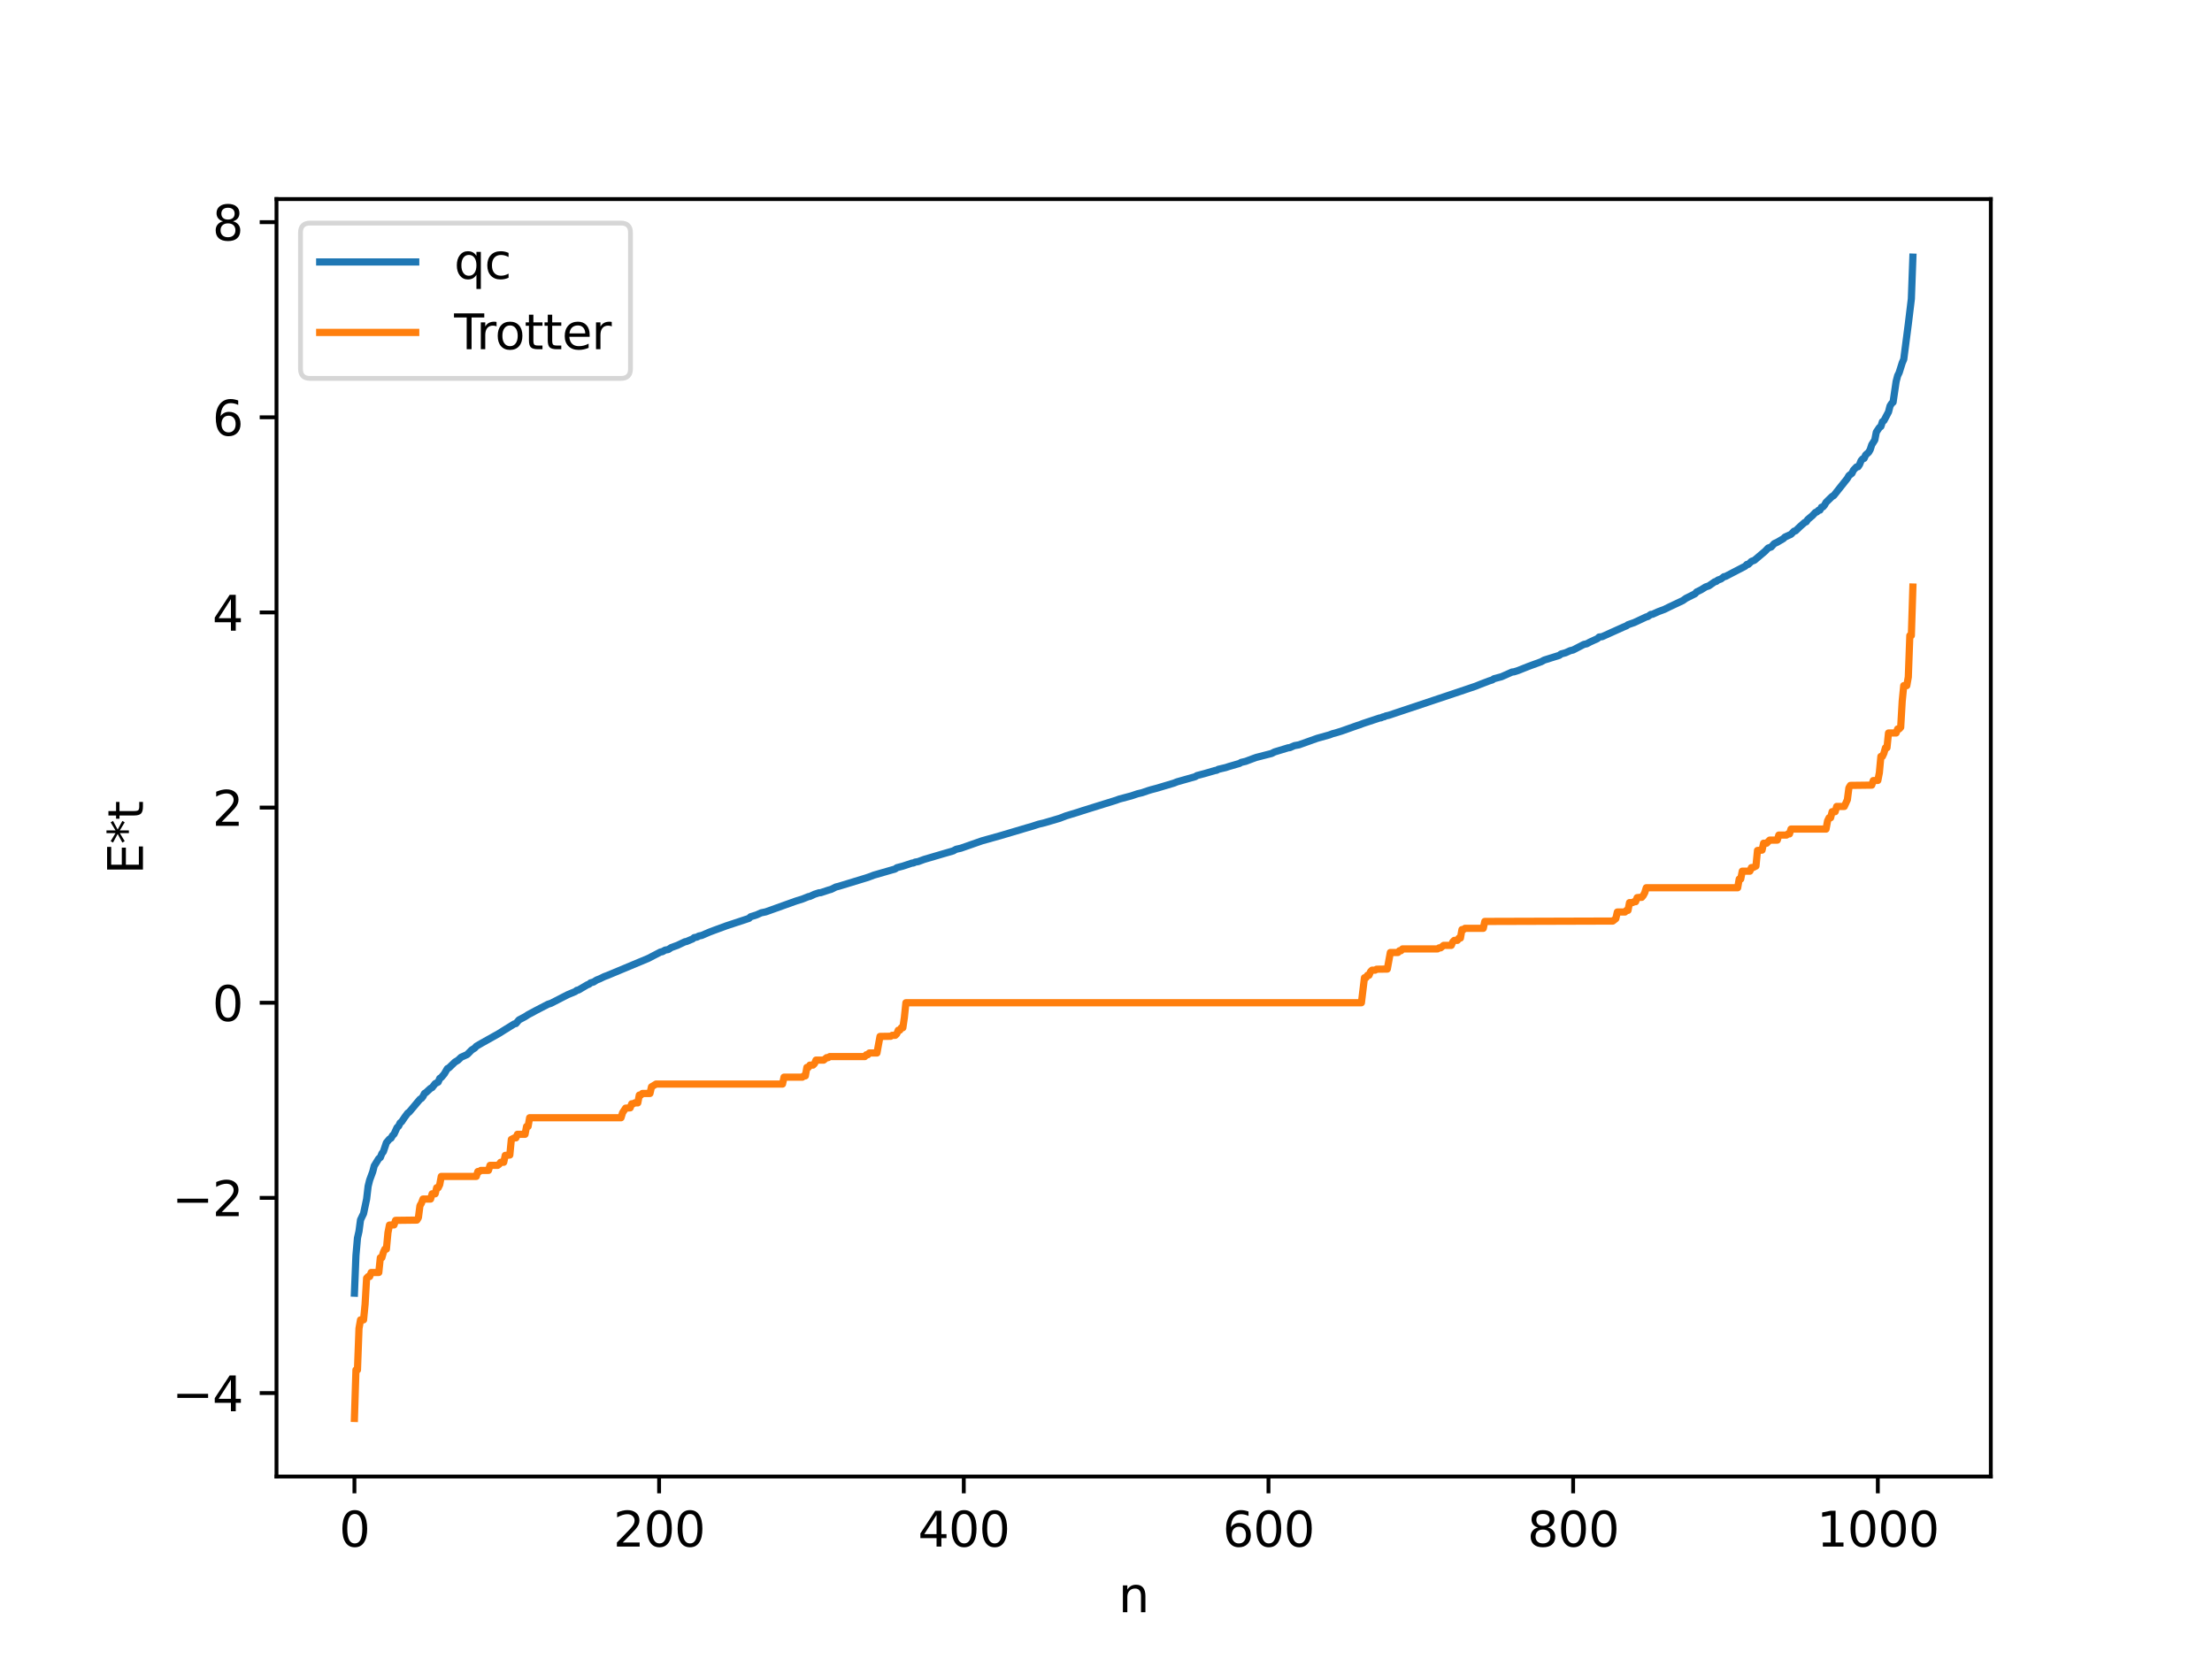 <?xml version="1.0" encoding="utf-8" standalone="no"?>
<!DOCTYPE svg PUBLIC "-//W3C//DTD SVG 1.1//EN"
  "http://www.w3.org/Graphics/SVG/1.1/DTD/svg11.dtd">
<svg xmlns:xlink="http://www.w3.org/1999/xlink" width="460.8pt" height="345.6pt" viewBox="0 0 460.8 345.6" xmlns="http://www.w3.org/2000/svg" version="1.1">
 <defs>
  <style type="text/css">*{stroke-linejoin: round; stroke-linecap: butt}</style>
 </defs>
 <g id="figure_1">
  <g id="patch_1">
   <path d="M 0 345.6 
L 460.8 345.6 
L 460.8 0 
L 0 0 
z
" style="fill: #ffffff"/>
  </g>
  <g id="axes_1">
   <g id="patch_2">
    <path d="M 57.6 307.584 
L 414.72 307.584 
L 414.72 41.472 
L 57.6 41.472 
z
" style="fill: #ffffff"/>
   </g>
   <g id="matplotlib.axis_1">
    <g id="xtick_1">
     <g id="line2d_1">
      <defs>
       <path id="mc0d57e1fc9" d="M 0 0 
L 0 3.5 
" style="stroke: #000000; stroke-width: 0.8"/>
      </defs>
      <g>
       <use xlink:href="#mc0d57e1fc9" x="73.833" y="307.584" style="stroke: #000000; stroke-width: 0.8"/>
      </g>
     </g>
     <g id="text_1">
      <!-- 0 -->
      <g transform="translate(70.651 322.182) scale(0.1 -0.1)">
       <defs>
        <path id="DejaVuSans-30" d="M 2034 4250 
Q 1547 4250 1301 3770 
Q 1056 3291 1056 2328 
Q 1056 1369 1301 889 
Q 1547 409 2034 409 
Q 2525 409 2770 889 
Q 3016 1369 3016 2328 
Q 3016 3291 2770 3770 
Q 2525 4250 2034 4250 
z
M 2034 4750 
Q 2819 4750 3233 4129 
Q 3647 3509 3647 2328 
Q 3647 1150 3233 529 
Q 2819 -91 2034 -91 
Q 1250 -91 836 529 
Q 422 1150 422 2328 
Q 422 3509 836 4129 
Q 1250 4750 2034 4750 
z
" transform="scale(0.016)"/>
       </defs>
       <use xlink:href="#DejaVuSans-30"/>
      </g>
     </g>
    </g>
    <g id="xtick_2">
     <g id="line2d_2">
      <g>
       <use xlink:href="#mc0d57e1fc9" x="137.304" y="307.584" style="stroke: #000000; stroke-width: 0.8"/>
      </g>
     </g>
     <g id="text_2">
      <!-- 200 -->
      <g transform="translate(127.76 322.182) scale(0.1 -0.1)">
       <defs>
        <path id="DejaVuSans-32" d="M 1228 531 
L 3431 531 
L 3431 0 
L 469 0 
L 469 531 
Q 828 903 1448 1529 
Q 2069 2156 2228 2338 
Q 2531 2678 2651 2914 
Q 2772 3150 2772 3378 
Q 2772 3750 2511 3984 
Q 2250 4219 1831 4219 
Q 1534 4219 1204 4116 
Q 875 4013 500 3803 
L 500 4441 
Q 881 4594 1212 4672 
Q 1544 4750 1819 4750 
Q 2544 4750 2975 4387 
Q 3406 4025 3406 3419 
Q 3406 3131 3298 2873 
Q 3191 2616 2906 2266 
Q 2828 2175 2409 1742 
Q 1991 1309 1228 531 
z
" transform="scale(0.016)"/>
       </defs>
       <use xlink:href="#DejaVuSans-32"/>
       <use xlink:href="#DejaVuSans-30" x="63.623"/>
       <use xlink:href="#DejaVuSans-30" x="127.246"/>
      </g>
     </g>
    </g>
    <g id="xtick_3">
     <g id="line2d_3">
      <g>
       <use xlink:href="#mc0d57e1fc9" x="200.775" y="307.584" style="stroke: #000000; stroke-width: 0.8"/>
      </g>
     </g>
     <g id="text_3">
      <!-- 400 -->
      <g transform="translate(191.231 322.182) scale(0.1 -0.1)">
       <defs>
        <path id="DejaVuSans-34" d="M 2419 4116 
L 825 1625 
L 2419 1625 
L 2419 4116 
z
M 2253 4666 
L 3047 4666 
L 3047 1625 
L 3713 1625 
L 3713 1100 
L 3047 1100 
L 3047 0 
L 2419 0 
L 2419 1100 
L 313 1100 
L 313 1709 
L 2253 4666 
z
" transform="scale(0.016)"/>
       </defs>
       <use xlink:href="#DejaVuSans-34"/>
       <use xlink:href="#DejaVuSans-30" x="63.623"/>
       <use xlink:href="#DejaVuSans-30" x="127.246"/>
      </g>
     </g>
    </g>
    <g id="xtick_4">
     <g id="line2d_4">
      <g>
       <use xlink:href="#mc0d57e1fc9" x="264.246" y="307.584" style="stroke: #000000; stroke-width: 0.8"/>
      </g>
     </g>
     <g id="text_4">
      <!-- 600 -->
      <g transform="translate(254.702 322.182) scale(0.1 -0.1)">
       <defs>
        <path id="DejaVuSans-36" d="M 2113 2584 
Q 1688 2584 1439 2293 
Q 1191 2003 1191 1497 
Q 1191 994 1439 701 
Q 1688 409 2113 409 
Q 2538 409 2786 701 
Q 3034 994 3034 1497 
Q 3034 2003 2786 2293 
Q 2538 2584 2113 2584 
z
M 3366 4563 
L 3366 3988 
Q 3128 4100 2886 4159 
Q 2644 4219 2406 4219 
Q 1781 4219 1451 3797 
Q 1122 3375 1075 2522 
Q 1259 2794 1537 2939 
Q 1816 3084 2150 3084 
Q 2853 3084 3261 2657 
Q 3669 2231 3669 1497 
Q 3669 778 3244 343 
Q 2819 -91 2113 -91 
Q 1303 -91 875 529 
Q 447 1150 447 2328 
Q 447 3434 972 4092 
Q 1497 4750 2381 4750 
Q 2619 4750 2861 4703 
Q 3103 4656 3366 4563 
z
" transform="scale(0.016)"/>
       </defs>
       <use xlink:href="#DejaVuSans-36"/>
       <use xlink:href="#DejaVuSans-30" x="63.623"/>
       <use xlink:href="#DejaVuSans-30" x="127.246"/>
      </g>
     </g>
    </g>
    <g id="xtick_5">
     <g id="line2d_5">
      <g>
       <use xlink:href="#mc0d57e1fc9" x="327.717" y="307.584" style="stroke: #000000; stroke-width: 0.8"/>
      </g>
     </g>
     <g id="text_5">
      <!-- 800 -->
      <g transform="translate(318.173 322.182) scale(0.1 -0.1)">
       <defs>
        <path id="DejaVuSans-38" d="M 2034 2216 
Q 1584 2216 1326 1975 
Q 1069 1734 1069 1313 
Q 1069 891 1326 650 
Q 1584 409 2034 409 
Q 2484 409 2743 651 
Q 3003 894 3003 1313 
Q 3003 1734 2745 1975 
Q 2488 2216 2034 2216 
z
M 1403 2484 
Q 997 2584 770 2862 
Q 544 3141 544 3541 
Q 544 4100 942 4425 
Q 1341 4750 2034 4750 
Q 2731 4750 3128 4425 
Q 3525 4100 3525 3541 
Q 3525 3141 3298 2862 
Q 3072 2584 2669 2484 
Q 3125 2378 3379 2068 
Q 3634 1759 3634 1313 
Q 3634 634 3220 271 
Q 2806 -91 2034 -91 
Q 1263 -91 848 271 
Q 434 634 434 1313 
Q 434 1759 690 2068 
Q 947 2378 1403 2484 
z
M 1172 3481 
Q 1172 3119 1398 2916 
Q 1625 2713 2034 2713 
Q 2441 2713 2670 2916 
Q 2900 3119 2900 3481 
Q 2900 3844 2670 4047 
Q 2441 4250 2034 4250 
Q 1625 4250 1398 4047 
Q 1172 3844 1172 3481 
z
" transform="scale(0.016)"/>
       </defs>
       <use xlink:href="#DejaVuSans-38"/>
       <use xlink:href="#DejaVuSans-30" x="63.623"/>
       <use xlink:href="#DejaVuSans-30" x="127.246"/>
      </g>
     </g>
    </g>
    <g id="xtick_6">
     <g id="line2d_6">
      <g>
       <use xlink:href="#mc0d57e1fc9" x="391.188" y="307.584" style="stroke: #000000; stroke-width: 0.8"/>
      </g>
     </g>
     <g id="text_6">
      <!-- 1000 -->
      <g transform="translate(378.463 322.182) scale(0.1 -0.1)">
       <defs>
        <path id="DejaVuSans-31" d="M 794 531 
L 1825 531 
L 1825 4091 
L 703 3866 
L 703 4441 
L 1819 4666 
L 2450 4666 
L 2450 531 
L 3481 531 
L 3481 0 
L 794 0 
L 794 531 
z
" transform="scale(0.016)"/>
       </defs>
       <use xlink:href="#DejaVuSans-31"/>
       <use xlink:href="#DejaVuSans-30" x="63.623"/>
       <use xlink:href="#DejaVuSans-30" x="127.246"/>
       <use xlink:href="#DejaVuSans-30" x="190.869"/>
      </g>
     </g>
    </g>
    <g id="text_7">
     <!-- n -->
     <g transform="translate(232.991 335.861) scale(0.1 -0.1)">
      <defs>
       <path id="DejaVuSans-6e" d="M 3513 2113 
L 3513 0 
L 2938 0 
L 2938 2094 
Q 2938 2591 2744 2837 
Q 2550 3084 2163 3084 
Q 1697 3084 1428 2787 
Q 1159 2491 1159 1978 
L 1159 0 
L 581 0 
L 581 3500 
L 1159 3500 
L 1159 2956 
Q 1366 3272 1645 3428 
Q 1925 3584 2291 3584 
Q 2894 3584 3203 3211 
Q 3513 2838 3513 2113 
z
" transform="scale(0.016)"/>
      </defs>
      <use xlink:href="#DejaVuSans-6e"/>
     </g>
    </g>
   </g>
   <g id="matplotlib.axis_2">
    <g id="ytick_1">
     <g id="line2d_7">
      <defs>
       <path id="m023ba4027f" d="M 0 0 
L -3.5 0 
" style="stroke: #000000; stroke-width: 0.8"/>
      </defs>
      <g>
       <use xlink:href="#m023ba4027f" x="57.6" y="290.196" style="stroke: #000000; stroke-width: 0.8"/>
      </g>
     </g>
     <g id="text_8">
      <!-- −4 -->
      <g transform="translate(35.858 293.995) scale(0.1 -0.1)">
       <defs>
        <path id="DejaVuSans-2212" d="M 678 2272 
L 4684 2272 
L 4684 1741 
L 678 1741 
L 678 2272 
z
" transform="scale(0.016)"/>
       </defs>
       <use xlink:href="#DejaVuSans-2212"/>
       <use xlink:href="#DejaVuSans-34" x="83.789"/>
      </g>
     </g>
    </g>
    <g id="ytick_2">
     <g id="line2d_8">
      <g>
       <use xlink:href="#m023ba4027f" x="57.6" y="249.543" style="stroke: #000000; stroke-width: 0.8"/>
      </g>
     </g>
     <g id="text_9">
      <!-- −2 -->
      <g transform="translate(35.858 253.342) scale(0.1 -0.1)">
       <use xlink:href="#DejaVuSans-2212"/>
       <use xlink:href="#DejaVuSans-32" x="83.789"/>
      </g>
     </g>
    </g>
    <g id="ytick_3">
     <g id="line2d_9">
      <g>
       <use xlink:href="#m023ba4027f" x="57.6" y="208.89" style="stroke: #000000; stroke-width: 0.8"/>
      </g>
     </g>
     <g id="text_10">
      <!-- 0 -->
      <g transform="translate(44.237 212.689) scale(0.1 -0.1)">
       <use xlink:href="#DejaVuSans-30"/>
      </g>
     </g>
    </g>
    <g id="ytick_4">
     <g id="line2d_10">
      <g>
       <use xlink:href="#m023ba4027f" x="57.6" y="168.236" style="stroke: #000000; stroke-width: 0.8"/>
      </g>
     </g>
     <g id="text_11">
      <!-- 2 -->
      <g transform="translate(44.237 172.036) scale(0.1 -0.1)">
       <use xlink:href="#DejaVuSans-32"/>
      </g>
     </g>
    </g>
    <g id="ytick_5">
     <g id="line2d_11">
      <g>
       <use xlink:href="#m023ba4027f" x="57.6" y="127.583" style="stroke: #000000; stroke-width: 0.8"/>
      </g>
     </g>
     <g id="text_12">
      <!-- 4 -->
      <g transform="translate(44.237 131.382) scale(0.1 -0.1)">
       <use xlink:href="#DejaVuSans-34"/>
      </g>
     </g>
    </g>
    <g id="ytick_6">
     <g id="line2d_12">
      <g>
       <use xlink:href="#m023ba4027f" x="57.6" y="86.93" style="stroke: #000000; stroke-width: 0.8"/>
      </g>
     </g>
     <g id="text_13">
      <!-- 6 -->
      <g transform="translate(44.237 90.729) scale(0.1 -0.1)">
       <use xlink:href="#DejaVuSans-36"/>
      </g>
     </g>
    </g>
    <g id="ytick_7">
     <g id="line2d_13">
      <g>
       <use xlink:href="#m023ba4027f" x="57.6" y="46.276" style="stroke: #000000; stroke-width: 0.8"/>
      </g>
     </g>
     <g id="text_14">
      <!-- 8 -->
      <g transform="translate(44.237 50.076) scale(0.1 -0.1)">
       <use xlink:href="#DejaVuSans-38"/>
      </g>
     </g>
    </g>
    <g id="text_15">
     <!-- E*t -->
     <g transform="translate(29.778 182.148) rotate(-90) scale(0.1 -0.1)">
      <defs>
       <path id="DejaVuSans-45" d="M 628 4666 
L 3578 4666 
L 3578 4134 
L 1259 4134 
L 1259 2753 
L 3481 2753 
L 3481 2222 
L 1259 2222 
L 1259 531 
L 3634 531 
L 3634 0 
L 628 0 
L 628 4666 
z
" transform="scale(0.016)"/>
       <path id="DejaVuSans-2a" d="M 3009 3897 
L 1888 3291 
L 3009 2681 
L 2828 2375 
L 1778 3009 
L 1778 1831 
L 1422 1831 
L 1422 3009 
L 372 2375 
L 191 2681 
L 1313 3291 
L 191 3897 
L 372 4206 
L 1422 3572 
L 1422 4750 
L 1778 4750 
L 1778 3572 
L 2828 4206 
L 3009 3897 
z
" transform="scale(0.016)"/>
       <path id="DejaVuSans-74" d="M 1172 4494 
L 1172 3500 
L 2356 3500 
L 2356 3053 
L 1172 3053 
L 1172 1153 
Q 1172 725 1289 603 
Q 1406 481 1766 481 
L 2356 481 
L 2356 0 
L 1766 0 
Q 1100 0 847 248 
Q 594 497 594 1153 
L 594 3053 
L 172 3053 
L 172 3500 
L 594 3500 
L 594 4494 
L 1172 4494 
z
" transform="scale(0.016)"/>
      </defs>
      <use xlink:href="#DejaVuSans-45"/>
      <use xlink:href="#DejaVuSans-2a" x="63.184"/>
      <use xlink:href="#DejaVuSans-74" x="113.184"/>
     </g>
    </g>
   </g>
   <g id="line2d_14">
    <path d="M 73.833 269.389 
L 74.15 261.547 
L 74.467 257.912 
L 74.785 256.501 
L 75.102 254.13 
L 75.737 252.801 
L 76.372 249.791 
L 76.689 247.105 
L 77.006 245.831 
L 77.641 244.108 
L 77.958 242.884 
L 78.91 241.341 
L 79.228 241.128 
L 79.545 240.323 
L 79.862 239.911 
L 80.497 238.036 
L 81.132 237.292 
L 81.449 237.113 
L 81.767 236.564 
L 82.084 236.257 
L 82.719 234.875 
L 83.036 234.603 
L 83.353 233.925 
L 83.671 233.674 
L 84.305 232.733 
L 84.94 231.876 
L 85.258 231.654 
L 87.479 229.006 
L 87.796 228.817 
L 88.114 228.415 
L 88.431 227.787 
L 88.748 227.592 
L 89.7 226.717 
L 90.018 226.56 
L 90.653 225.742 
L 91.287 225.406 
L 91.605 224.652 
L 91.922 224.453 
L 92.557 223.704 
L 93.191 222.613 
L 93.509 222.462 
L 94.778 221.242 
L 95.413 220.862 
L 96.048 220.251 
L 97.317 219.68 
L 98.269 218.72 
L 98.904 218.324 
L 99.221 217.957 
L 100.173 217.402 
L 103.981 215.265 
L 104.934 214.661 
L 107.155 213.287 
L 107.472 213.225 
L 108.107 212.47 
L 109.377 211.793 
L 110.011 211.383 
L 111.598 210.531 
L 114.137 209.212 
L 114.772 209.005 
L 118.262 207.212 
L 119.849 206.555 
L 120.167 206.299 
L 120.484 206.249 
L 122.388 205.133 
L 122.705 205.032 
L 123.023 204.748 
L 123.658 204.565 
L 124.292 204.158 
L 124.927 203.91 
L 125.879 203.446 
L 126.514 203.213 
L 135.082 199.634 
L 137.621 198.308 
L 137.939 198.272 
L 138.573 197.92 
L 139.208 197.809 
L 139.843 197.391 
L 141.112 196.934 
L 142.699 196.181 
L 143.016 196.13 
L 143.968 195.725 
L 144.286 195.6 
L 144.603 195.326 
L 145.238 195.2 
L 145.555 194.998 
L 146.19 194.865 
L 147.777 194.178 
L 148.729 193.818 
L 151.267 192.885 
L 156.028 191.312 
L 156.345 190.989 
L 157.615 190.586 
L 158.567 190.156 
L 159.519 189.959 
L 165.866 187.686 
L 167.135 187.294 
L 168.405 186.786 
L 168.722 186.733 
L 169.674 186.289 
L 170.626 185.979 
L 170.943 185.97 
L 172.53 185.444 
L 173.165 185.261 
L 174.117 184.782 
L 174.752 184.624 
L 180.464 182.879 
L 181.099 182.663 
L 182.051 182.303 
L 186.494 181.02 
L 186.811 180.765 
L 188.081 180.431 
L 189.985 179.796 
L 190.302 179.772 
L 190.62 179.597 
L 191.254 179.493 
L 192.524 179.026 
L 196.332 177.906 
L 196.967 177.722 
L 198.553 177.261 
L 199.188 176.917 
L 200.14 176.706 
L 204.583 175.153 
L 208.391 174.089 
L 213.786 172.485 
L 215.056 172.12 
L 216.325 171.704 
L 217.595 171.397 
L 220.768 170.462 
L 222.038 169.969 
L 224.577 169.196 
L 225.529 168.881 
L 232.51 166.706 
L 233.145 166.468 
L 235.684 165.792 
L 236.953 165.363 
L 237.905 165.138 
L 239.175 164.702 
L 239.81 164.509 
L 240.762 164.26 
L 241.714 163.983 
L 244.57 163.128 
L 245.205 162.87 
L 249.013 161.792 
L 249.33 161.57 
L 250.917 161.153 
L 253.139 160.506 
L 253.456 160.464 
L 253.773 160.267 
L 255.36 159.892 
L 255.995 159.68 
L 258.216 159.034 
L 258.534 158.827 
L 259.486 158.605 
L 261.072 158.009 
L 261.707 157.782 
L 264.881 156.966 
L 265.515 156.642 
L 268.372 155.774 
L 268.689 155.751 
L 269.641 155.336 
L 270.593 155.162 
L 274.401 153.802 
L 276.94 153.094 
L 277.575 152.85 
L 278.527 152.588 
L 279.479 152.297 
L 282.653 151.17 
L 283.287 150.972 
L 283.922 150.72 
L 287.413 149.564 
L 287.73 149.53 
L 288.048 149.348 
L 288.365 149.316 
L 288.682 149.146 
L 289.317 149.007 
L 302.963 144.442 
L 303.915 144.124 
L 307.406 142.943 
L 308.358 142.558 
L 310.262 141.831 
L 310.897 141.633 
L 311.215 141.395 
L 312.801 140.971 
L 315.023 139.985 
L 315.34 139.967 
L 316.292 139.668 
L 317.562 139.159 
L 318.514 138.783 
L 321.053 137.854 
L 321.687 137.507 
L 324.861 136.511 
L 325.178 136.242 
L 326.13 135.985 
L 327.082 135.554 
L 327.717 135.398 
L 329.939 134.248 
L 330.573 134.104 
L 331.208 133.756 
L 332.795 133.034 
L 333.112 132.708 
L 333.747 132.632 
L 338.19 130.63 
L 338.824 130.37 
L 339.142 130.139 
L 340.411 129.701 
L 341.046 129.408 
L 342.95 128.512 
L 343.267 128.442 
L 343.902 127.992 
L 344.22 127.976 
L 345.489 127.403 
L 346.758 126.931 
L 347.71 126.455 
L 350.567 125.106 
L 351.201 124.651 
L 353.105 123.698 
L 353.423 123.327 
L 354.375 122.858 
L 355.327 122.265 
L 355.962 122.058 
L 357.231 121.182 
L 357.548 121.111 
L 357.866 120.838 
L 358.5 120.618 
L 359.135 120.136 
L 359.453 120.083 
L 363.578 117.936 
L 363.896 117.588 
L 364.213 117.564 
L 364.848 116.951 
L 365.482 116.71 
L 367.704 114.829 
L 368.339 114.166 
L 368.973 113.944 
L 369.608 113.242 
L 370.243 112.951 
L 371.512 112.204 
L 371.829 111.886 
L 373.099 111.304 
L 373.734 110.653 
L 374.051 110.582 
L 375.003 109.668 
L 375.955 108.827 
L 376.272 108.698 
L 376.59 108.221 
L 377.542 107.428 
L 378.177 106.749 
L 378.494 106.643 
L 378.811 106.312 
L 379.129 106.268 
L 379.446 105.659 
L 379.763 105.589 
L 380.081 105.229 
L 380.398 104.65 
L 381.667 103.414 
L 381.985 103.255 
L 384.841 99.659 
L 385.158 99.091 
L 385.793 98.596 
L 386.11 97.93 
L 386.745 97.27 
L 387.062 97.239 
L 387.38 96.767 
L 387.697 95.965 
L 388.015 95.597 
L 388.332 95.491 
L 388.649 94.774 
L 389.284 94.214 
L 389.601 93.651 
L 389.919 92.654 
L 390.553 91.656 
L 390.871 90.015 
L 391.505 89.069 
L 391.823 88.836 
L 392.14 87.847 
L 392.458 87.622 
L 393.41 85.818 
L 393.727 84.582 
L 394.044 84.068 
L 394.362 83.787 
L 394.996 79.485 
L 395.314 78.267 
L 395.631 77.618 
L 396.266 75.591 
L 396.583 74.857 
L 397.535 67.503 
L 398.17 62.26 
L 398.487 53.568 
L 398.487 53.568 
" clip-path="url(#pcf0cdbd32d)" style="fill: none; stroke: #1f77b4; stroke-width: 1.5; stroke-linecap: square"/>
   </g>
   <g id="line2d_15">
    <path d="M 73.833 295.488 
L 74.15 285.383 
L 74.467 285.383 
L 74.785 276.745 
L 75.102 274.951 
L 75.737 274.951 
L 76.054 271.719 
L 76.372 266.263 
L 76.689 265.928 
L 77.006 265.928 
L 77.324 265.084 
L 78.91 265.084 
L 79.228 262.006 
L 79.545 262.006 
L 79.862 260.892 
L 80.18 260.204 
L 80.497 260.204 
L 80.815 256.8 
L 81.132 255.198 
L 82.084 255.17 
L 82.401 254.222 
L 86.844 254.168 
L 87.162 253.649 
L 87.479 251.183 
L 87.796 250.637 
L 88.114 249.784 
L 89.7 249.784 
L 90.018 248.693 
L 90.653 248.693 
L 90.97 247.425 
L 91.287 247.425 
L 91.605 246.765 
L 91.922 245.067 
L 99.221 245.067 
L 99.539 244.055 
L 99.856 244.055 
L 100.173 243.816 
L 101.76 243.816 
L 102.077 242.767 
L 103.664 242.767 
L 103.981 242.531 
L 104.299 242.122 
L 104.934 242.122 
L 105.251 240.684 
L 106.203 240.611 
L 106.52 237.365 
L 107.155 237.045 
L 107.472 237.045 
L 107.79 236.297 
L 109.377 236.297 
L 109.694 234.657 
L 110.011 234.657 
L 110.329 232.845 
L 129.37 232.845 
L 129.687 231.815 
L 130.322 230.847 
L 131.274 230.785 
L 131.591 229.942 
L 131.909 229.942 
L 132.226 229.75 
L 132.861 229.75 
L 133.178 228.128 
L 133.496 228.128 
L 133.813 227.789 
L 135.4 227.789 
L 135.717 226.406 
L 136.669 225.829 
L 163.01 225.829 
L 163.327 224.393 
L 167.135 224.393 
L 167.453 224.131 
L 167.77 224.131 
L 168.087 222.355 
L 168.405 222.355 
L 168.722 221.881 
L 169.357 221.881 
L 169.674 221.575 
L 169.991 220.842 
L 171.578 220.842 
L 172.213 220.325 
L 172.53 220.325 
L 172.848 220.106 
L 180.147 220.106 
L 180.464 219.728 
L 180.781 219.728 
L 181.099 219.358 
L 182.686 219.358 
L 183.32 215.906 
L 185.542 215.875 
L 185.859 215.675 
L 186.494 215.675 
L 186.811 215.372 
L 187.129 214.612 
L 187.446 214.612 
L 187.763 214.098 
L 188.081 214.098 
L 188.398 211.951 
L 188.715 208.89 
L 283.605 208.89 
L 284.239 203.681 
L 284.557 203.681 
L 284.874 203.167 
L 285.191 203.167 
L 285.509 202.408 
L 285.826 202.105 
L 286.461 202.105 
L 286.778 201.904 
L 289 201.873 
L 289.634 198.421 
L 291.221 198.421 
L 291.539 198.051 
L 291.856 198.051 
L 292.173 197.673 
L 299.472 197.673 
L 299.79 197.454 
L 300.107 197.454 
L 300.742 196.938 
L 302.329 196.938 
L 302.646 196.205 
L 302.963 195.899 
L 303.598 195.899 
L 303.915 195.425 
L 304.233 195.425 
L 304.55 193.648 
L 304.867 193.648 
L 305.185 193.386 
L 308.993 193.386 
L 309.31 191.951 
L 335.968 191.872 
L 336.603 191.373 
L 336.92 189.99 
L 338.507 189.99 
L 338.824 189.651 
L 339.142 189.651 
L 339.459 188.029 
L 340.094 188.029 
L 340.411 187.837 
L 340.729 187.837 
L 341.046 186.994 
L 341.681 186.933 
L 341.998 186.933 
L 342.315 186.558 
L 342.633 185.964 
L 342.95 184.935 
L 361.991 184.934 
L 362.309 183.122 
L 362.626 183.122 
L 362.943 181.482 
L 364.53 181.482 
L 364.848 180.735 
L 365.165 180.735 
L 365.8 180.414 
L 366.117 177.168 
L 367.069 177.096 
L 367.386 175.657 
L 368.021 175.657 
L 368.656 175.012 
L 370.243 175.012 
L 370.56 173.963 
L 372.147 173.963 
L 372.464 173.724 
L 372.781 173.724 
L 373.099 172.712 
L 380.398 172.712 
L 380.715 171.014 
L 381.033 170.354 
L 381.35 170.354 
L 381.667 169.087 
L 382.302 169.087 
L 382.62 167.996 
L 384.206 167.996 
L 384.841 166.597 
L 385.158 164.13 
L 385.476 163.611 
L 389.919 163.557 
L 390.236 162.609 
L 391.188 162.581 
L 391.505 160.979 
L 391.823 157.576 
L 392.14 157.576 
L 392.458 156.887 
L 392.775 155.773 
L 393.092 155.773 
L 393.41 152.695 
L 394.996 152.695 
L 395.314 151.851 
L 395.631 151.851 
L 395.948 151.516 
L 396.266 146.06 
L 396.583 142.828 
L 397.218 142.828 
L 397.535 141.034 
L 397.853 132.396 
L 398.17 132.396 
L 398.487 122.291 
L 398.487 122.291 
" clip-path="url(#pcf0cdbd32d)" style="fill: none; stroke: #ff7f0e; stroke-width: 1.5; stroke-linecap: square"/>
   </g>
   <g id="patch_3">
    <path d="M 57.6 307.584 
L 57.6 41.472 
" style="fill: none; stroke: #000000; stroke-width: 0.8; stroke-linejoin: miter; stroke-linecap: square"/>
   </g>
   <g id="patch_4">
    <path d="M 414.72 307.584 
L 414.72 41.472 
" style="fill: none; stroke: #000000; stroke-width: 0.8; stroke-linejoin: miter; stroke-linecap: square"/>
   </g>
   <g id="patch_5">
    <path d="M 57.6 307.584 
L 414.72 307.584 
" style="fill: none; stroke: #000000; stroke-width: 0.8; stroke-linejoin: miter; stroke-linecap: square"/>
   </g>
   <g id="patch_6">
    <path d="M 57.6 41.472 
L 414.72 41.472 
" style="fill: none; stroke: #000000; stroke-width: 0.8; stroke-linejoin: miter; stroke-linecap: square"/>
   </g>
   <g id="legend_1">
    <g id="patch_7">
     <path d="M 64.6 78.828 
L 129.342 78.828 
Q 131.342 78.828 131.342 76.828 
L 131.342 48.472 
Q 131.342 46.472 129.342 46.472 
L 64.6 46.472 
Q 62.6 46.472 62.6 48.472 
L 62.6 76.828 
Q 62.6 78.828 64.6 78.828 
z
" style="fill: #ffffff; opacity: 0.8; stroke: #cccccc; stroke-linejoin: miter"/>
    </g>
    <g id="line2d_16">
     <path d="M 66.6 54.57 
L 76.6 54.57 
L 86.6 54.57 
" style="fill: none; stroke: #1f77b4; stroke-width: 1.5; stroke-linecap: square"/>
    </g>
    <g id="text_16">
     <!-- qc -->
     <g transform="translate(94.6 58.07) scale(0.1 -0.1)">
      <defs>
       <path id="DejaVuSans-71" d="M 947 1747 
Q 947 1113 1208 752 
Q 1469 391 1925 391 
Q 2381 391 2643 752 
Q 2906 1113 2906 1747 
Q 2906 2381 2643 2742 
Q 2381 3103 1925 3103 
Q 1469 3103 1208 2742 
Q 947 2381 947 1747 
z
M 2906 525 
Q 2725 213 2448 61 
Q 2172 -91 1784 -91 
Q 1150 -91 751 415 
Q 353 922 353 1747 
Q 353 2572 751 3078 
Q 1150 3584 1784 3584 
Q 2172 3584 2448 3432 
Q 2725 3281 2906 2969 
L 2906 3500 
L 3481 3500 
L 3481 -1331 
L 2906 -1331 
L 2906 525 
z
" transform="scale(0.016)"/>
       <path id="DejaVuSans-63" d="M 3122 3366 
L 3122 2828 
Q 2878 2963 2633 3030 
Q 2388 3097 2138 3097 
Q 1578 3097 1268 2742 
Q 959 2388 959 1747 
Q 959 1106 1268 751 
Q 1578 397 2138 397 
Q 2388 397 2633 464 
Q 2878 531 3122 666 
L 3122 134 
Q 2881 22 2623 -34 
Q 2366 -91 2075 -91 
Q 1284 -91 818 406 
Q 353 903 353 1747 
Q 353 2603 823 3093 
Q 1294 3584 2113 3584 
Q 2378 3584 2631 3529 
Q 2884 3475 3122 3366 
z
" transform="scale(0.016)"/>
      </defs>
      <use xlink:href="#DejaVuSans-71"/>
      <use xlink:href="#DejaVuSans-63" x="63.477"/>
     </g>
    </g>
    <g id="line2d_17">
     <path d="M 66.6 69.249 
L 76.6 69.249 
L 86.6 69.249 
" style="fill: none; stroke: #ff7f0e; stroke-width: 1.5; stroke-linecap: square"/>
    </g>
    <g id="text_17">
     <!-- Trotter -->
     <g transform="translate(94.6 72.749) scale(0.1 -0.1)">
      <defs>
       <path id="DejaVuSans-54" d="M -19 4666 
L 3928 4666 
L 3928 4134 
L 2272 4134 
L 2272 0 
L 1638 0 
L 1638 4134 
L -19 4134 
L -19 4666 
z
" transform="scale(0.016)"/>
       <path id="DejaVuSans-72" d="M 2631 2963 
Q 2534 3019 2420 3045 
Q 2306 3072 2169 3072 
Q 1681 3072 1420 2755 
Q 1159 2438 1159 1844 
L 1159 0 
L 581 0 
L 581 3500 
L 1159 3500 
L 1159 2956 
Q 1341 3275 1631 3429 
Q 1922 3584 2338 3584 
Q 2397 3584 2469 3576 
Q 2541 3569 2628 3553 
L 2631 2963 
z
" transform="scale(0.016)"/>
       <path id="DejaVuSans-6f" d="M 1959 3097 
Q 1497 3097 1228 2736 
Q 959 2375 959 1747 
Q 959 1119 1226 758 
Q 1494 397 1959 397 
Q 2419 397 2687 759 
Q 2956 1122 2956 1747 
Q 2956 2369 2687 2733 
Q 2419 3097 1959 3097 
z
M 1959 3584 
Q 2709 3584 3137 3096 
Q 3566 2609 3566 1747 
Q 3566 888 3137 398 
Q 2709 -91 1959 -91 
Q 1206 -91 779 398 
Q 353 888 353 1747 
Q 353 2609 779 3096 
Q 1206 3584 1959 3584 
z
" transform="scale(0.016)"/>
       <path id="DejaVuSans-65" d="M 3597 1894 
L 3597 1613 
L 953 1613 
Q 991 1019 1311 708 
Q 1631 397 2203 397 
Q 2534 397 2845 478 
Q 3156 559 3463 722 
L 3463 178 
Q 3153 47 2828 -22 
Q 2503 -91 2169 -91 
Q 1331 -91 842 396 
Q 353 884 353 1716 
Q 353 2575 817 3079 
Q 1281 3584 2069 3584 
Q 2775 3584 3186 3129 
Q 3597 2675 3597 1894 
z
M 3022 2063 
Q 3016 2534 2758 2815 
Q 2500 3097 2075 3097 
Q 1594 3097 1305 2825 
Q 1016 2553 972 2059 
L 3022 2063 
z
" transform="scale(0.016)"/>
      </defs>
      <use xlink:href="#DejaVuSans-54"/>
      <use xlink:href="#DejaVuSans-72" x="46.334"/>
      <use xlink:href="#DejaVuSans-6f" x="85.197"/>
      <use xlink:href="#DejaVuSans-74" x="146.379"/>
      <use xlink:href="#DejaVuSans-74" x="185.588"/>
      <use xlink:href="#DejaVuSans-65" x="224.797"/>
      <use xlink:href="#DejaVuSans-72" x="286.32"/>
     </g>
    </g>
   </g>
  </g>
 </g>
 <defs>
  <clipPath id="pcf0cdbd32d">
   <rect x="57.6" y="41.472" width="357.12" height="266.112"/>
  </clipPath>
 </defs>
</svg>
